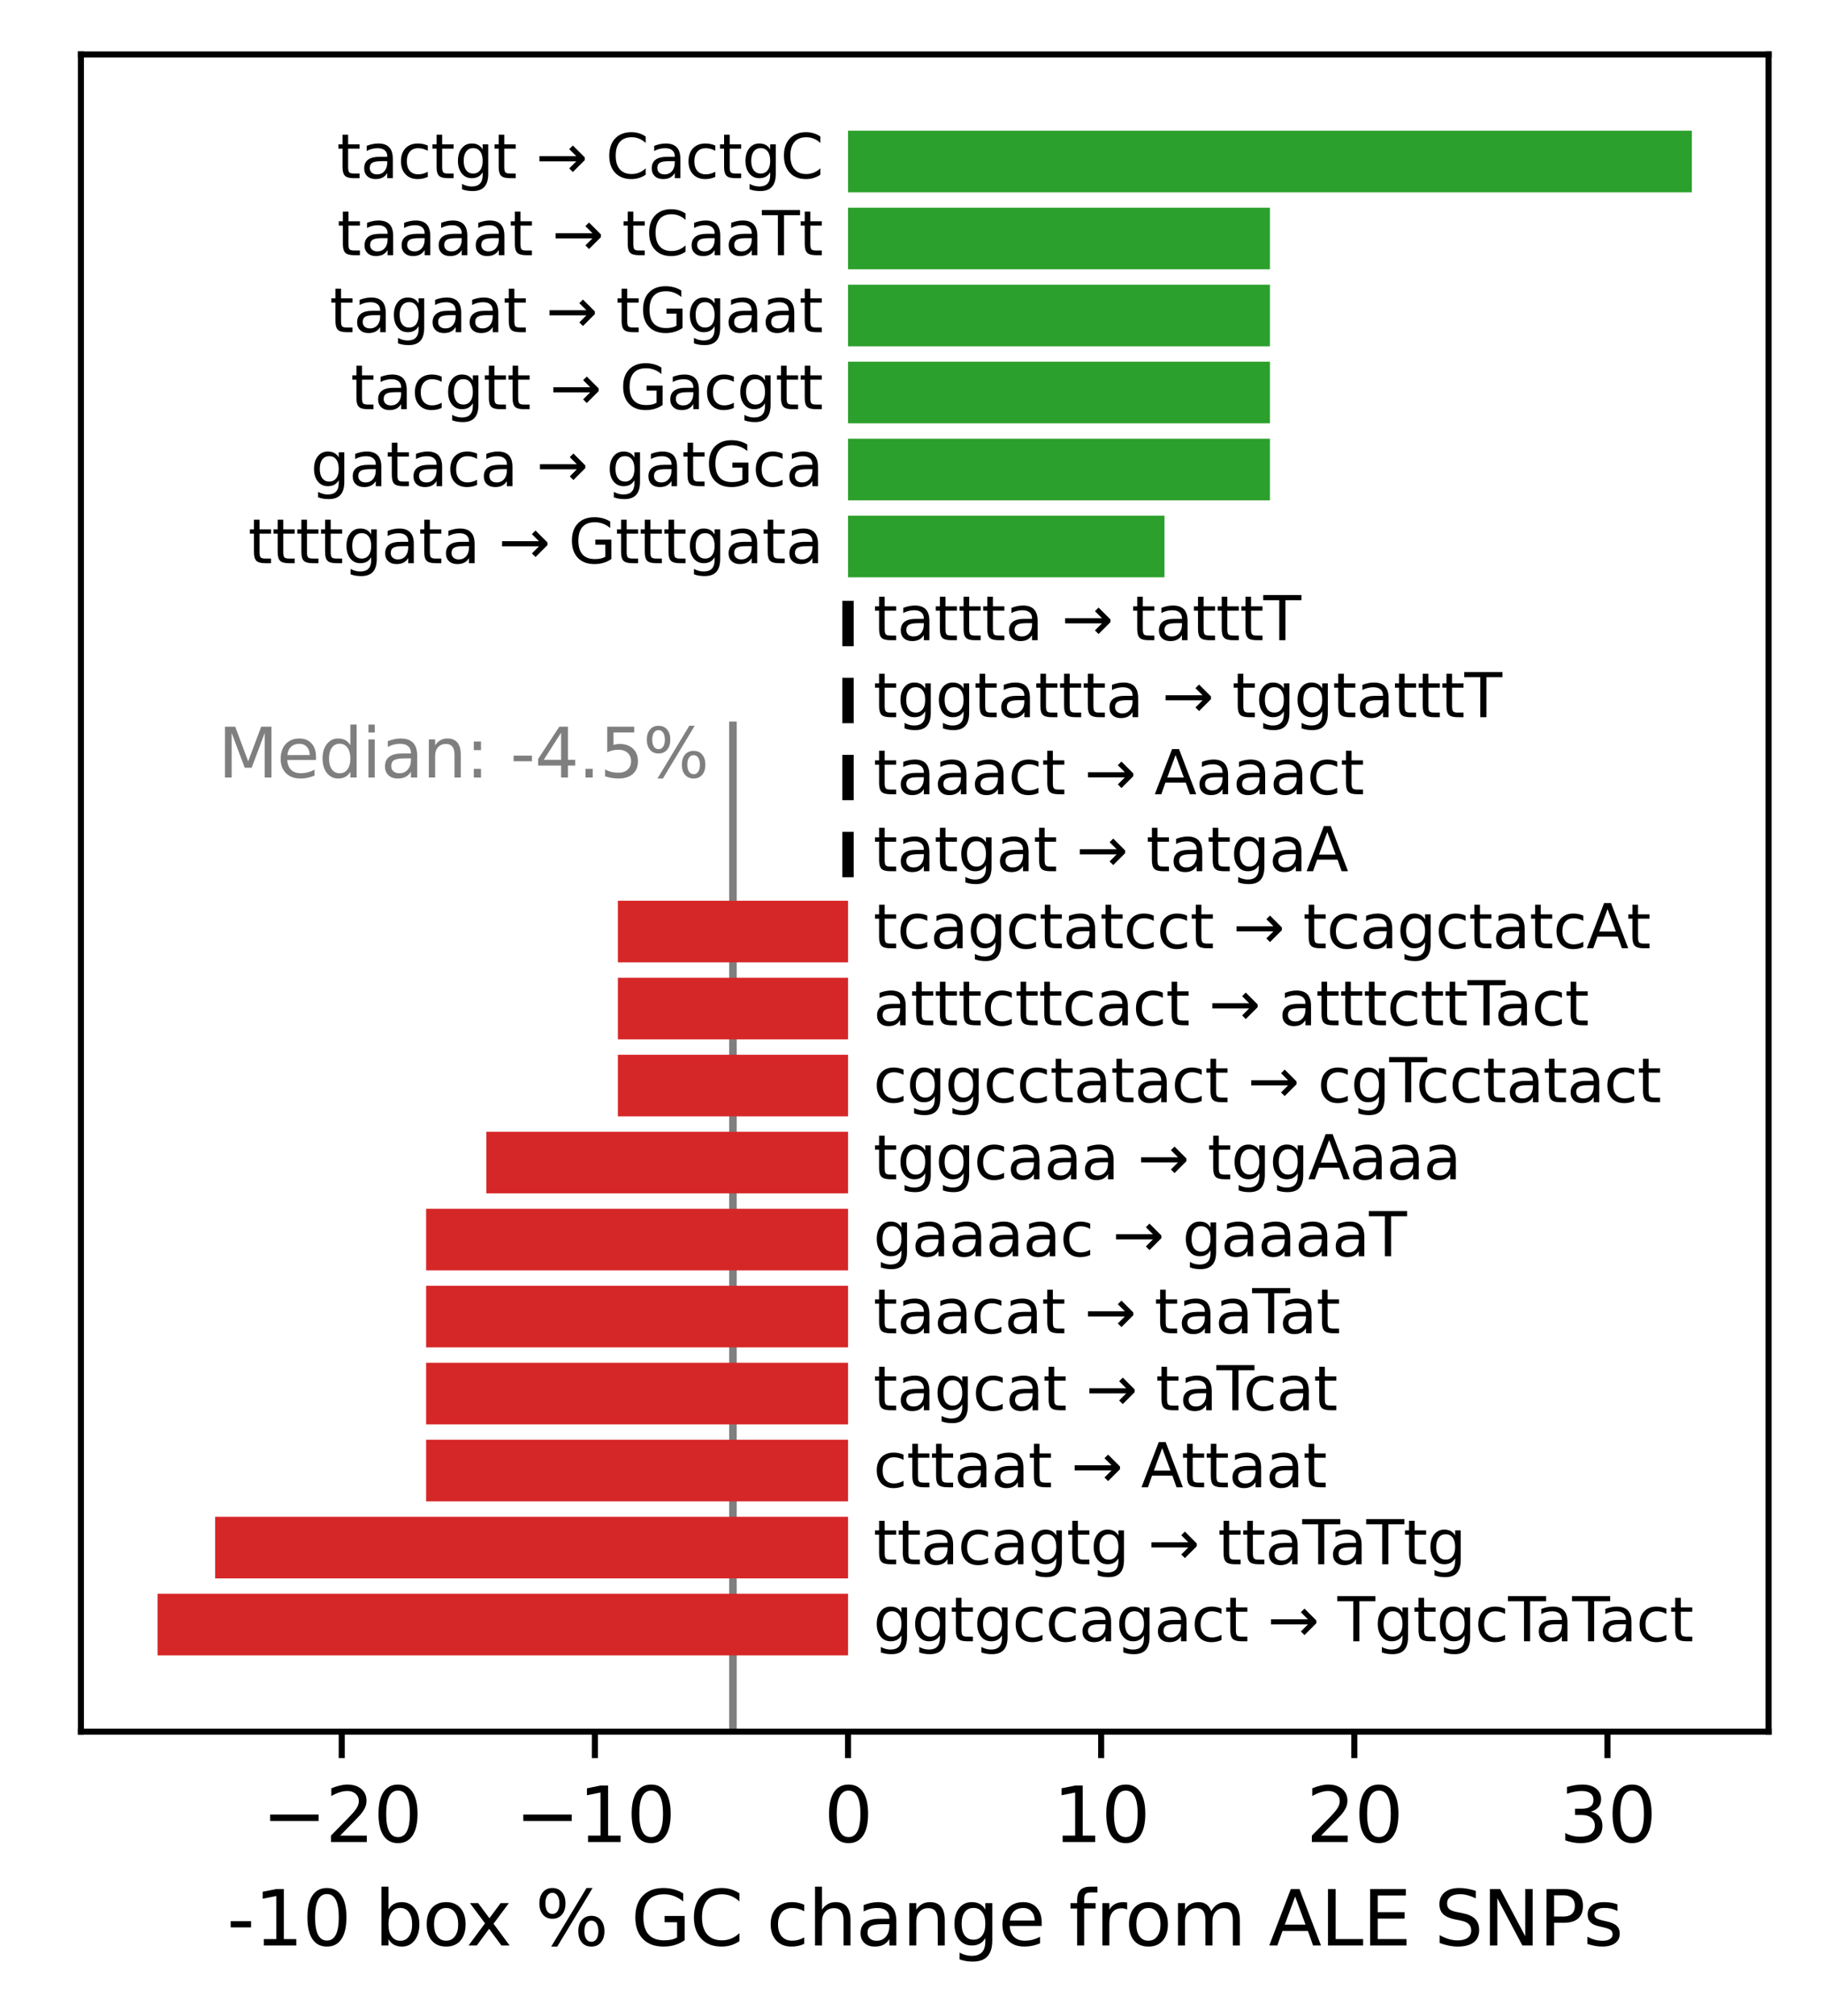 <?xml version="1.0" encoding="utf-8" standalone="no"?>
<!DOCTYPE svg PUBLIC "-//W3C//DTD SVG 1.1//EN"
  "http://www.w3.org/Graphics/SVG/1.1/DTD/svg11.dtd">
<svg xmlns:xlink="http://www.w3.org/1999/xlink" width="241.1pt" height="266.516pt" viewBox="0 0 241.1 266.516" xmlns="http://www.w3.org/2000/svg" version="1.1">
 <defs>
  <style type="text/css">*{stroke-linejoin: round; stroke-linecap: butt}</style>
 </defs>
 <g id="figure_1">
  <g id="patch_1">
   <path d="M 0 266.516 
L 241.1 266.516 
L 241.1 0 
L 0 0 
z
" style="fill: #ffffff"/>
  </g>
  <g id="axes_1">
   <g id="patch_2">
    <path d="M 10.7 228.96 
L 233.9 228.96 
L 233.9 7.2 
L 10.7 7.2 
z
" style="fill: #ffffff"/>
   </g>
   <g id="line2d_1">
    <path d="M 96.936 228.96 
L 96.936 95.904 
" clip-path="url(#p93d288f66e)" style="fill: none; stroke: #7f7f7f; stroke-linecap: square"/>
   </g>
   <g id="patch_3">
    <path d="M 112.155 218.88 
L 20.845 218.88 
L 20.845 210.735 
L 112.155 210.735 
z
" clip-path="url(#p93d288f66e)" style="fill: #d62728"/>
   </g>
   <g id="patch_4">
    <path d="M 112.155 208.698 
L 28.455 208.698 
L 28.455 200.553 
L 112.155 200.553 
z
" clip-path="url(#p93d288f66e)" style="fill: #d62728"/>
   </g>
   <g id="patch_5">
    <path d="M 112.155 198.516 
L 56.355 198.516 
L 56.355 190.371 
L 112.155 190.371 
z
" clip-path="url(#p93d288f66e)" style="fill: #d62728"/>
   </g>
   <g id="patch_6">
    <path d="M 112.155 188.335 
L 56.355 188.335 
L 56.355 180.189 
L 112.155 180.189 
z
" clip-path="url(#p93d288f66e)" style="fill: #d62728"/>
   </g>
   <g id="patch_7">
    <path d="M 112.155 178.153 
L 56.355 178.153 
L 56.355 170.007 
L 112.155 170.007 
z
" clip-path="url(#p93d288f66e)" style="fill: #d62728"/>
   </g>
   <g id="patch_8">
    <path d="M 112.155 167.971 
L 56.355 167.971 
L 56.355 159.825 
L 112.155 159.825 
z
" clip-path="url(#p93d288f66e)" style="fill: #d62728"/>
   </g>
   <g id="patch_9">
    <path d="M 112.155 157.789 
L 64.326 157.789 
L 64.326 149.644 
L 112.155 149.644 
z
" clip-path="url(#p93d288f66e)" style="fill: #d62728"/>
   </g>
   <g id="patch_10">
    <path d="M 112.155 147.607 
L 81.718 147.607 
L 81.718 139.462 
L 112.155 139.462 
z
" clip-path="url(#p93d288f66e)" style="fill: #d62728"/>
   </g>
   <g id="patch_11">
    <path d="M 112.155 137.425 
L 81.718 137.425 
L 81.718 129.28 
L 112.155 129.28 
z
" clip-path="url(#p93d288f66e)" style="fill: #d62728"/>
   </g>
   <g id="patch_12">
    <path d="M 112.155 127.244 
L 81.718 127.244 
L 81.718 119.098 
L 112.155 119.098 
z
" clip-path="url(#p93d288f66e)" style="fill: #d62728"/>
   </g>
   <g id="patch_13">
    <path d="M 112.155 117.062 
L 112.155 117.062 
L 112.155 108.916 
L 112.155 108.916 
z
" clip-path="url(#p93d288f66e)" style="fill: #d62728"/>
   </g>
   <g id="PathCollection_1">
    <defs>
     <path id="mf3bff314b3" d="M 0 3 
L 0 -3 
" style="stroke: #000000; stroke-width: 1.5"/>
    </defs>
    <g clip-path="url(#p93d288f66e)">
     <use xlink:href="#mf3bff314b3" x="112.155" y="112.989" style="stroke: #000000; stroke-width: 1.5"/>
    </g>
   </g>
   <g id="patch_14">
    <path d="M 112.155 106.88 
L 112.155 106.88 
L 112.155 98.735 
L 112.155 98.735 
z
" clip-path="url(#p93d288f66e)" style="fill: #d62728"/>
   </g>
   <g id="PathCollection_2">
    <g clip-path="url(#p93d288f66e)">
     <use xlink:href="#mf3bff314b3" x="112.155" y="102.807" style="stroke: #000000; stroke-width: 1.5"/>
    </g>
   </g>
   <g id="patch_15">
    <path d="M 112.155 96.698 
L 112.155 96.698 
L 112.155 88.553 
L 112.155 88.553 
z
" clip-path="url(#p93d288f66e)" style="fill: #d62728"/>
   </g>
   <g id="PathCollection_3">
    <g clip-path="url(#p93d288f66e)">
     <use xlink:href="#mf3bff314b3" x="112.155" y="92.625" style="stroke: #000000; stroke-width: 1.5"/>
    </g>
   </g>
   <g id="patch_16">
    <path d="M 112.155 86.516 
L 112.155 86.516 
L 112.155 78.371 
L 112.155 78.371 
z
" clip-path="url(#p93d288f66e)" style="fill: #d62728"/>
   </g>
   <g id="PathCollection_4">
    <g clip-path="url(#p93d288f66e)">
     <use xlink:href="#mf3bff314b3" x="112.155" y="82.444" style="stroke: #000000; stroke-width: 1.5"/>
    </g>
   </g>
   <g id="patch_17">
    <path d="M 112.155 76.335 
L 154.005 76.335 
L 154.005 68.189 
L 112.155 68.189 
z
" clip-path="url(#p93d288f66e)" style="fill: #2ca02c"/>
   </g>
   <g id="patch_18">
    <path d="M 112.155 66.153 
L 167.955 66.153 
L 167.955 58.007 
L 112.155 58.007 
z
" clip-path="url(#p93d288f66e)" style="fill: #2ca02c"/>
   </g>
   <g id="patch_19">
    <path d="M 112.155 55.971 
L 167.955 55.971 
L 167.955 47.825 
L 112.155 47.825 
z
" clip-path="url(#p93d288f66e)" style="fill: #2ca02c"/>
   </g>
   <g id="patch_20">
    <path d="M 112.155 45.789 
L 167.955 45.789 
L 167.955 37.644 
L 112.155 37.644 
z
" clip-path="url(#p93d288f66e)" style="fill: #2ca02c"/>
   </g>
   <g id="patch_21">
    <path d="M 112.155 35.607 
L 167.955 35.607 
L 167.955 27.462 
L 112.155 27.462 
z
" clip-path="url(#p93d288f66e)" style="fill: #2ca02c"/>
   </g>
   <g id="patch_22">
    <path d="M 112.155 25.425 
L 223.755 25.425 
L 223.755 17.28 
L 112.155 17.28 
z
" clip-path="url(#p93d288f66e)" style="fill: #2ca02c"/>
   </g>
   <g id="matplotlib.axis_1">
    <g id="xtick_1">
     <g id="line2d_2">
      <defs>
       <path id="m436821ff99" d="M 0 0 
L 0 3.5 
" style="stroke: #000000; stroke-width: 0.8"/>
      </defs>
      <g>
       <use xlink:href="#m436821ff99" x="45.195" y="228.96" style="stroke: #000000; stroke-width: 0.8"/>
      </g>
     </g>
     <g id="text_1">
      <!-- −20 -->
      <g transform="translate(34.642 243.558) scale(0.1 -0.1)">
       <defs>
        <path id="DejaVuSans-2212" d="M 678 2272 
L 4684 2272 
L 4684 1741 
L 678 1741 
L 678 2272 
z
" transform="scale(0.016)"/>
        <path id="DejaVuSans-32" d="M 1228 531 
L 3431 531 
L 3431 0 
L 469 0 
L 469 531 
Q 828 903 1448 1529 
Q 2069 2156 2228 2338 
Q 2531 2678 2651 2914 
Q 2772 3150 2772 3378 
Q 2772 3750 2511 3984 
Q 2250 4219 1831 4219 
Q 1534 4219 1204 4116 
Q 875 4013 500 3803 
L 500 4441 
Q 881 4594 1212 4672 
Q 1544 4750 1819 4750 
Q 2544 4750 2975 4387 
Q 3406 4025 3406 3419 
Q 3406 3131 3298 2873 
Q 3191 2616 2906 2266 
Q 2828 2175 2409 1742 
Q 1991 1309 1228 531 
z
" transform="scale(0.016)"/>
        <path id="DejaVuSans-30" d="M 2034 4250 
Q 1547 4250 1301 3770 
Q 1056 3291 1056 2328 
Q 1056 1369 1301 889 
Q 1547 409 2034 409 
Q 2525 409 2770 889 
Q 3016 1369 3016 2328 
Q 3016 3291 2770 3770 
Q 2525 4250 2034 4250 
z
M 2034 4750 
Q 2819 4750 3233 4129 
Q 3647 3509 3647 2328 
Q 3647 1150 3233 529 
Q 2819 -91 2034 -91 
Q 1250 -91 836 529 
Q 422 1150 422 2328 
Q 422 3509 836 4129 
Q 1250 4750 2034 4750 
z
" transform="scale(0.016)"/>
       </defs>
       <use xlink:href="#DejaVuSans-2212"/>
       <use xlink:href="#DejaVuSans-32" x="83.789"/>
       <use xlink:href="#DejaVuSans-30" x="147.412"/>
      </g>
     </g>
    </g>
    <g id="xtick_2">
     <g id="line2d_3">
      <g>
       <use xlink:href="#m436821ff99" x="78.675" y="228.96" style="stroke: #000000; stroke-width: 0.8"/>
      </g>
     </g>
     <g id="text_2">
      <!-- −10 -->
      <g transform="translate(68.122 243.558) scale(0.1 -0.1)">
       <defs>
        <path id="DejaVuSans-31" d="M 794 531 
L 1825 531 
L 1825 4091 
L 703 3866 
L 703 4441 
L 1819 4666 
L 2450 4666 
L 2450 531 
L 3481 531 
L 3481 0 
L 794 0 
L 794 531 
z
" transform="scale(0.016)"/>
       </defs>
       <use xlink:href="#DejaVuSans-2212"/>
       <use xlink:href="#DejaVuSans-31" x="83.789"/>
       <use xlink:href="#DejaVuSans-30" x="147.412"/>
      </g>
     </g>
    </g>
    <g id="xtick_3">
     <g id="line2d_4">
      <g>
       <use xlink:href="#m436821ff99" x="112.155" y="228.96" style="stroke: #000000; stroke-width: 0.8"/>
      </g>
     </g>
     <g id="text_3">
      <!-- 0 -->
      <g transform="translate(108.973 243.558) scale(0.1 -0.1)">
       <use xlink:href="#DejaVuSans-30"/>
      </g>
     </g>
    </g>
    <g id="xtick_4">
     <g id="line2d_5">
      <g>
       <use xlink:href="#m436821ff99" x="145.635" y="228.96" style="stroke: #000000; stroke-width: 0.8"/>
      </g>
     </g>
     <g id="text_4">
      <!-- 10 -->
      <g transform="translate(139.272 243.558) scale(0.1 -0.1)">
       <use xlink:href="#DejaVuSans-31"/>
       <use xlink:href="#DejaVuSans-30" x="63.623"/>
      </g>
     </g>
    </g>
    <g id="xtick_5">
     <g id="line2d_6">
      <g>
       <use xlink:href="#m436821ff99" x="179.115" y="228.96" style="stroke: #000000; stroke-width: 0.8"/>
      </g>
     </g>
     <g id="text_5">
      <!-- 20 -->
      <g transform="translate(172.752 243.558) scale(0.1 -0.1)">
       <use xlink:href="#DejaVuSans-32"/>
       <use xlink:href="#DejaVuSans-30" x="63.623"/>
      </g>
     </g>
    </g>
    <g id="xtick_6">
     <g id="line2d_7">
      <g>
       <use xlink:href="#m436821ff99" x="212.595" y="228.96" style="stroke: #000000; stroke-width: 0.8"/>
      </g>
     </g>
     <g id="text_6">
      <!-- 30 -->
      <g transform="translate(206.232 243.558) scale(0.1 -0.1)">
       <defs>
        <path id="DejaVuSans-33" d="M 2597 2516 
Q 3050 2419 3304 2112 
Q 3559 1806 3559 1356 
Q 3559 666 3084 287 
Q 2609 -91 1734 -91 
Q 1441 -91 1130 -33 
Q 819 25 488 141 
L 488 750 
Q 750 597 1062 519 
Q 1375 441 1716 441 
Q 2309 441 2620 675 
Q 2931 909 2931 1356 
Q 2931 1769 2642 2001 
Q 2353 2234 1838 2234 
L 1294 2234 
L 1294 2753 
L 1863 2753 
Q 2328 2753 2575 2939 
Q 2822 3125 2822 3475 
Q 2822 3834 2567 4026 
Q 2313 4219 1838 4219 
Q 1578 4219 1281 4162 
Q 984 4106 628 3988 
L 628 4550 
Q 988 4650 1302 4700 
Q 1616 4750 1894 4750 
Q 2613 4750 3031 4423 
Q 3450 4097 3450 3541 
Q 3450 3153 3228 2886 
Q 3006 2619 2597 2516 
z
" transform="scale(0.016)"/>
       </defs>
       <use xlink:href="#DejaVuSans-33"/>
       <use xlink:href="#DejaVuSans-30" x="63.623"/>
      </g>
     </g>
    </g>
    <g id="text_7">
     <!-- -10 box % GC change from ALE SNPs -->
     <g transform="translate(30.01 257.237) scale(0.1 -0.1)">
      <defs>
       <path id="DejaVuSans-2d" d="M 313 2009 
L 1997 2009 
L 1997 1497 
L 313 1497 
L 313 2009 
z
" transform="scale(0.016)"/>
       <path id="DejaVuSans-20" transform="scale(0.016)"/>
       <path id="DejaVuSans-62" d="M 3116 1747 
Q 3116 2381 2855 2742 
Q 2594 3103 2138 3103 
Q 1681 3103 1420 2742 
Q 1159 2381 1159 1747 
Q 1159 1113 1420 752 
Q 1681 391 2138 391 
Q 2594 391 2855 752 
Q 3116 1113 3116 1747 
z
M 1159 2969 
Q 1341 3281 1617 3432 
Q 1894 3584 2278 3584 
Q 2916 3584 3314 3078 
Q 3713 2572 3713 1747 
Q 3713 922 3314 415 
Q 2916 -91 2278 -91 
Q 1894 -91 1617 61 
Q 1341 213 1159 525 
L 1159 0 
L 581 0 
L 581 4863 
L 1159 4863 
L 1159 2969 
z
" transform="scale(0.016)"/>
       <path id="DejaVuSans-6f" d="M 1959 3097 
Q 1497 3097 1228 2736 
Q 959 2375 959 1747 
Q 959 1119 1226 758 
Q 1494 397 1959 397 
Q 2419 397 2687 759 
Q 2956 1122 2956 1747 
Q 2956 2369 2687 2733 
Q 2419 3097 1959 3097 
z
M 1959 3584 
Q 2709 3584 3137 3096 
Q 3566 2609 3566 1747 
Q 3566 888 3137 398 
Q 2709 -91 1959 -91 
Q 1206 -91 779 398 
Q 353 888 353 1747 
Q 353 2609 779 3096 
Q 1206 3584 1959 3584 
z
" transform="scale(0.016)"/>
       <path id="DejaVuSans-78" d="M 3513 3500 
L 2247 1797 
L 3578 0 
L 2900 0 
L 1881 1375 
L 863 0 
L 184 0 
L 1544 1831 
L 300 3500 
L 978 3500 
L 1906 2253 
L 2834 3500 
L 3513 3500 
z
" transform="scale(0.016)"/>
       <path id="DejaVuSans-25" d="M 4653 2053 
Q 4381 2053 4226 1822 
Q 4072 1591 4072 1178 
Q 4072 772 4226 539 
Q 4381 306 4653 306 
Q 4919 306 5073 539 
Q 5228 772 5228 1178 
Q 5228 1588 5073 1820 
Q 4919 2053 4653 2053 
z
M 4653 2450 
Q 5147 2450 5437 2106 
Q 5728 1763 5728 1178 
Q 5728 594 5436 251 
Q 5144 -91 4653 -91 
Q 4153 -91 3862 251 
Q 3572 594 3572 1178 
Q 3572 1766 3864 2108 
Q 4156 2450 4653 2450 
z
M 1428 4353 
Q 1159 4353 1004 4120 
Q 850 3888 850 3481 
Q 850 3069 1003 2837 
Q 1156 2606 1428 2606 
Q 1700 2606 1854 2837 
Q 2009 3069 2009 3481 
Q 2009 3884 1853 4118 
Q 1697 4353 1428 4353 
z
M 4250 4750 
L 4750 4750 
L 1831 -91 
L 1331 -91 
L 4250 4750 
z
M 1428 4750 
Q 1922 4750 2215 4408 
Q 2509 4066 2509 3481 
Q 2509 2891 2217 2550 
Q 1925 2209 1428 2209 
Q 931 2209 642 2551 
Q 353 2894 353 3481 
Q 353 4063 643 4406 
Q 934 4750 1428 4750 
z
" transform="scale(0.016)"/>
       <path id="DejaVuSans-47" d="M 3809 666 
L 3809 1919 
L 2778 1919 
L 2778 2438 
L 4434 2438 
L 4434 434 
Q 4069 175 3628 42 
Q 3188 -91 2688 -91 
Q 1594 -91 976 548 
Q 359 1188 359 2328 
Q 359 3472 976 4111 
Q 1594 4750 2688 4750 
Q 3144 4750 3555 4637 
Q 3966 4525 4313 4306 
L 4313 3634 
Q 3963 3931 3569 4081 
Q 3175 4231 2741 4231 
Q 1884 4231 1454 3753 
Q 1025 3275 1025 2328 
Q 1025 1384 1454 906 
Q 1884 428 2741 428 
Q 3075 428 3337 486 
Q 3600 544 3809 666 
z
" transform="scale(0.016)"/>
       <path id="DejaVuSans-43" d="M 4122 4306 
L 4122 3641 
Q 3803 3938 3442 4084 
Q 3081 4231 2675 4231 
Q 1875 4231 1450 3742 
Q 1025 3253 1025 2328 
Q 1025 1406 1450 917 
Q 1875 428 2675 428 
Q 3081 428 3442 575 
Q 3803 722 4122 1019 
L 4122 359 
Q 3791 134 3420 21 
Q 3050 -91 2638 -91 
Q 1578 -91 968 557 
Q 359 1206 359 2328 
Q 359 3453 968 4101 
Q 1578 4750 2638 4750 
Q 3056 4750 3426 4639 
Q 3797 4528 4122 4306 
z
" transform="scale(0.016)"/>
       <path id="DejaVuSans-63" d="M 3122 3366 
L 3122 2828 
Q 2878 2963 2633 3030 
Q 2388 3097 2138 3097 
Q 1578 3097 1268 2742 
Q 959 2388 959 1747 
Q 959 1106 1268 751 
Q 1578 397 2138 397 
Q 2388 397 2633 464 
Q 2878 531 3122 666 
L 3122 134 
Q 2881 22 2623 -34 
Q 2366 -91 2075 -91 
Q 1284 -91 818 406 
Q 353 903 353 1747 
Q 353 2603 823 3093 
Q 1294 3584 2113 3584 
Q 2378 3584 2631 3529 
Q 2884 3475 3122 3366 
z
" transform="scale(0.016)"/>
       <path id="DejaVuSans-68" d="M 3513 2113 
L 3513 0 
L 2938 0 
L 2938 2094 
Q 2938 2591 2744 2837 
Q 2550 3084 2163 3084 
Q 1697 3084 1428 2787 
Q 1159 2491 1159 1978 
L 1159 0 
L 581 0 
L 581 4863 
L 1159 4863 
L 1159 2956 
Q 1366 3272 1645 3428 
Q 1925 3584 2291 3584 
Q 2894 3584 3203 3211 
Q 3513 2838 3513 2113 
z
" transform="scale(0.016)"/>
       <path id="DejaVuSans-61" d="M 2194 1759 
Q 1497 1759 1228 1600 
Q 959 1441 959 1056 
Q 959 750 1161 570 
Q 1363 391 1709 391 
Q 2188 391 2477 730 
Q 2766 1069 2766 1631 
L 2766 1759 
L 2194 1759 
z
M 3341 1997 
L 3341 0 
L 2766 0 
L 2766 531 
Q 2569 213 2275 61 
Q 1981 -91 1556 -91 
Q 1019 -91 701 211 
Q 384 513 384 1019 
Q 384 1609 779 1909 
Q 1175 2209 1959 2209 
L 2766 2209 
L 2766 2266 
Q 2766 2663 2505 2880 
Q 2244 3097 1772 3097 
Q 1472 3097 1187 3025 
Q 903 2953 641 2809 
L 641 3341 
Q 956 3463 1253 3523 
Q 1550 3584 1831 3584 
Q 2591 3584 2966 3190 
Q 3341 2797 3341 1997 
z
" transform="scale(0.016)"/>
       <path id="DejaVuSans-6e" d="M 3513 2113 
L 3513 0 
L 2938 0 
L 2938 2094 
Q 2938 2591 2744 2837 
Q 2550 3084 2163 3084 
Q 1697 3084 1428 2787 
Q 1159 2491 1159 1978 
L 1159 0 
L 581 0 
L 581 3500 
L 1159 3500 
L 1159 2956 
Q 1366 3272 1645 3428 
Q 1925 3584 2291 3584 
Q 2894 3584 3203 3211 
Q 3513 2838 3513 2113 
z
" transform="scale(0.016)"/>
       <path id="DejaVuSans-67" d="M 2906 1791 
Q 2906 2416 2648 2759 
Q 2391 3103 1925 3103 
Q 1463 3103 1205 2759 
Q 947 2416 947 1791 
Q 947 1169 1205 825 
Q 1463 481 1925 481 
Q 2391 481 2648 825 
Q 2906 1169 2906 1791 
z
M 3481 434 
Q 3481 -459 3084 -895 
Q 2688 -1331 1869 -1331 
Q 1566 -1331 1297 -1286 
Q 1028 -1241 775 -1147 
L 775 -588 
Q 1028 -725 1275 -790 
Q 1522 -856 1778 -856 
Q 2344 -856 2625 -561 
Q 2906 -266 2906 331 
L 2906 616 
Q 2728 306 2450 153 
Q 2172 0 1784 0 
Q 1141 0 747 490 
Q 353 981 353 1791 
Q 353 2603 747 3093 
Q 1141 3584 1784 3584 
Q 2172 3584 2450 3431 
Q 2728 3278 2906 2969 
L 2906 3500 
L 3481 3500 
L 3481 434 
z
" transform="scale(0.016)"/>
       <path id="DejaVuSans-65" d="M 3597 1894 
L 3597 1613 
L 953 1613 
Q 991 1019 1311 708 
Q 1631 397 2203 397 
Q 2534 397 2845 478 
Q 3156 559 3463 722 
L 3463 178 
Q 3153 47 2828 -22 
Q 2503 -91 2169 -91 
Q 1331 -91 842 396 
Q 353 884 353 1716 
Q 353 2575 817 3079 
Q 1281 3584 2069 3584 
Q 2775 3584 3186 3129 
Q 3597 2675 3597 1894 
z
M 3022 2063 
Q 3016 2534 2758 2815 
Q 2500 3097 2075 3097 
Q 1594 3097 1305 2825 
Q 1016 2553 972 2059 
L 3022 2063 
z
" transform="scale(0.016)"/>
       <path id="DejaVuSans-66" d="M 2375 4863 
L 2375 4384 
L 1825 4384 
Q 1516 4384 1395 4259 
Q 1275 4134 1275 3809 
L 1275 3500 
L 2222 3500 
L 2222 3053 
L 1275 3053 
L 1275 0 
L 697 0 
L 697 3053 
L 147 3053 
L 147 3500 
L 697 3500 
L 697 3744 
Q 697 4328 969 4595 
Q 1241 4863 1831 4863 
L 2375 4863 
z
" transform="scale(0.016)"/>
       <path id="DejaVuSans-72" d="M 2631 2963 
Q 2534 3019 2420 3045 
Q 2306 3072 2169 3072 
Q 1681 3072 1420 2755 
Q 1159 2438 1159 1844 
L 1159 0 
L 581 0 
L 581 3500 
L 1159 3500 
L 1159 2956 
Q 1341 3275 1631 3429 
Q 1922 3584 2338 3584 
Q 2397 3584 2469 3576 
Q 2541 3569 2628 3553 
L 2631 2963 
z
" transform="scale(0.016)"/>
       <path id="DejaVuSans-6d" d="M 3328 2828 
Q 3544 3216 3844 3400 
Q 4144 3584 4550 3584 
Q 5097 3584 5394 3201 
Q 5691 2819 5691 2113 
L 5691 0 
L 5113 0 
L 5113 2094 
Q 5113 2597 4934 2840 
Q 4756 3084 4391 3084 
Q 3944 3084 3684 2787 
Q 3425 2491 3425 1978 
L 3425 0 
L 2847 0 
L 2847 2094 
Q 2847 2600 2669 2842 
Q 2491 3084 2119 3084 
Q 1678 3084 1418 2786 
Q 1159 2488 1159 1978 
L 1159 0 
L 581 0 
L 581 3500 
L 1159 3500 
L 1159 2956 
Q 1356 3278 1631 3431 
Q 1906 3584 2284 3584 
Q 2666 3584 2933 3390 
Q 3200 3197 3328 2828 
z
" transform="scale(0.016)"/>
       <path id="DejaVuSans-41" d="M 2188 4044 
L 1331 1722 
L 3047 1722 
L 2188 4044 
z
M 1831 4666 
L 2547 4666 
L 4325 0 
L 3669 0 
L 3244 1197 
L 1141 1197 
L 716 0 
L 50 0 
L 1831 4666 
z
" transform="scale(0.016)"/>
       <path id="DejaVuSans-4c" d="M 628 4666 
L 1259 4666 
L 1259 531 
L 3531 531 
L 3531 0 
L 628 0 
L 628 4666 
z
" transform="scale(0.016)"/>
       <path id="DejaVuSans-45" d="M 628 4666 
L 3578 4666 
L 3578 4134 
L 1259 4134 
L 1259 2753 
L 3481 2753 
L 3481 2222 
L 1259 2222 
L 1259 531 
L 3634 531 
L 3634 0 
L 628 0 
L 628 4666 
z
" transform="scale(0.016)"/>
       <path id="DejaVuSans-53" d="M 3425 4513 
L 3425 3897 
Q 3066 4069 2747 4153 
Q 2428 4238 2131 4238 
Q 1616 4238 1336 4038 
Q 1056 3838 1056 3469 
Q 1056 3159 1242 3001 
Q 1428 2844 1947 2747 
L 2328 2669 
Q 3034 2534 3370 2195 
Q 3706 1856 3706 1288 
Q 3706 609 3251 259 
Q 2797 -91 1919 -91 
Q 1588 -91 1214 -16 
Q 841 59 441 206 
L 441 856 
Q 825 641 1194 531 
Q 1563 422 1919 422 
Q 2459 422 2753 634 
Q 3047 847 3047 1241 
Q 3047 1584 2836 1778 
Q 2625 1972 2144 2069 
L 1759 2144 
Q 1053 2284 737 2584 
Q 422 2884 422 3419 
Q 422 4038 858 4394 
Q 1294 4750 2059 4750 
Q 2388 4750 2728 4690 
Q 3069 4631 3425 4513 
z
" transform="scale(0.016)"/>
       <path id="DejaVuSans-4e" d="M 628 4666 
L 1478 4666 
L 3547 763 
L 3547 4666 
L 4159 4666 
L 4159 0 
L 3309 0 
L 1241 3903 
L 1241 0 
L 628 0 
L 628 4666 
z
" transform="scale(0.016)"/>
       <path id="DejaVuSans-50" d="M 1259 4147 
L 1259 2394 
L 2053 2394 
Q 2494 2394 2734 2622 
Q 2975 2850 2975 3272 
Q 2975 3691 2734 3919 
Q 2494 4147 2053 4147 
L 1259 4147 
z
M 628 4666 
L 2053 4666 
Q 2838 4666 3239 4311 
Q 3641 3956 3641 3272 
Q 3641 2581 3239 2228 
Q 2838 1875 2053 1875 
L 1259 1875 
L 1259 0 
L 628 0 
L 628 4666 
z
" transform="scale(0.016)"/>
       <path id="DejaVuSans-73" d="M 2834 3397 
L 2834 2853 
Q 2591 2978 2328 3040 
Q 2066 3103 1784 3103 
Q 1356 3103 1142 2972 
Q 928 2841 928 2578 
Q 928 2378 1081 2264 
Q 1234 2150 1697 2047 
L 1894 2003 
Q 2506 1872 2764 1633 
Q 3022 1394 3022 966 
Q 3022 478 2636 193 
Q 2250 -91 1575 -91 
Q 1294 -91 989 -36 
Q 684 19 347 128 
L 347 722 
Q 666 556 975 473 
Q 1284 391 1588 391 
Q 1994 391 2212 530 
Q 2431 669 2431 922 
Q 2431 1156 2273 1281 
Q 2116 1406 1581 1522 
L 1381 1569 
Q 847 1681 609 1914 
Q 372 2147 372 2553 
Q 372 3047 722 3315 
Q 1072 3584 1716 3584 
Q 2034 3584 2315 3537 
Q 2597 3491 2834 3397 
z
" transform="scale(0.016)"/>
      </defs>
      <use xlink:href="#DejaVuSans-2d"/>
      <use xlink:href="#DejaVuSans-31" x="36.084"/>
      <use xlink:href="#DejaVuSans-30" x="99.707"/>
      <use xlink:href="#DejaVuSans-20" x="163.33"/>
      <use xlink:href="#DejaVuSans-62" x="195.117"/>
      <use xlink:href="#DejaVuSans-6f" x="258.594"/>
      <use xlink:href="#DejaVuSans-78" x="316.65"/>
      <use xlink:href="#DejaVuSans-20" x="375.83"/>
      <use xlink:href="#DejaVuSans-25" x="407.617"/>
      <use xlink:href="#DejaVuSans-20" x="502.637"/>
      <use xlink:href="#DejaVuSans-47" x="534.424"/>
      <use xlink:href="#DejaVuSans-43" x="611.914"/>
      <use xlink:href="#DejaVuSans-20" x="681.738"/>
      <use xlink:href="#DejaVuSans-63" x="713.525"/>
      <use xlink:href="#DejaVuSans-68" x="768.506"/>
      <use xlink:href="#DejaVuSans-61" x="831.885"/>
      <use xlink:href="#DejaVuSans-6e" x="893.164"/>
      <use xlink:href="#DejaVuSans-67" x="956.543"/>
      <use xlink:href="#DejaVuSans-65" x="1020.02"/>
      <use xlink:href="#DejaVuSans-20" x="1081.543"/>
      <use xlink:href="#DejaVuSans-66" x="1113.33"/>
      <use xlink:href="#DejaVuSans-72" x="1148.535"/>
      <use xlink:href="#DejaVuSans-6f" x="1187.398"/>
      <use xlink:href="#DejaVuSans-6d" x="1248.58"/>
      <use xlink:href="#DejaVuSans-20" x="1345.992"/>
      <use xlink:href="#DejaVuSans-41" x="1377.779"/>
      <use xlink:href="#DejaVuSans-4c" x="1446.188"/>
      <use xlink:href="#DejaVuSans-45" x="1501.9"/>
      <use xlink:href="#DejaVuSans-20" x="1565.084"/>
      <use xlink:href="#DejaVuSans-53" x="1596.871"/>
      <use xlink:href="#DejaVuSans-4e" x="1660.348"/>
      <use xlink:href="#DejaVuSans-50" x="1735.152"/>
      <use xlink:href="#DejaVuSans-73" x="1793.705"/>
     </g>
    </g>
   </g>
   <g id="matplotlib.axis_2"/>
   <g id="patch_23">
    <path d="M 10.7 228.96 
L 10.7 7.2 
" style="fill: none; stroke: #000000; stroke-width: 0.8; stroke-linejoin: miter; stroke-linecap: square"/>
   </g>
   <g id="patch_24">
    <path d="M 233.9 228.96 
L 233.9 7.2 
" style="fill: none; stroke: #000000; stroke-width: 0.8; stroke-linejoin: miter; stroke-linecap: square"/>
   </g>
   <g id="patch_25">
    <path d="M 10.7 228.96 
L 233.9 228.96 
" style="fill: none; stroke: #000000; stroke-width: 0.8; stroke-linejoin: miter; stroke-linecap: square"/>
   </g>
   <g id="patch_26">
    <path d="M 10.7 7.2 
L 233.9 7.2 
" style="fill: none; stroke: #000000; stroke-width: 0.8; stroke-linejoin: miter; stroke-linecap: square"/>
   </g>
   <g id="text_8">
    <!-- ggtgccagact → TgtgcTaTact -->
    <g transform="translate(115.503 217.015) scale(0.08 -0.08)">
     <defs>
      <path id="DejaVuSans-74" d="M 1172 4494 
L 1172 3500 
L 2356 3500 
L 2356 3053 
L 1172 3053 
L 1172 1153 
Q 1172 725 1289 603 
Q 1406 481 1766 481 
L 2356 481 
L 2356 0 
L 1766 0 
Q 1100 0 847 248 
Q 594 497 594 1153 
L 594 3053 
L 172 3053 
L 172 3500 
L 594 3500 
L 594 4494 
L 1172 4494 
z
" transform="scale(0.016)"/>
      <path id="DejaVuSans-2192" d="M 5050 2147 
L 5050 1866 
L 3822 638 
L 3447 1013 
L 4175 1741 
L 366 1741 
L 366 2272 
L 4175 2272 
L 3447 3000 
L 3822 3375 
L 5050 2147 
z
" transform="scale(0.016)"/>
      <path id="DejaVuSans-54" d="M -19 4666 
L 3928 4666 
L 3928 4134 
L 2272 4134 
L 2272 0 
L 1638 0 
L 1638 4134 
L -19 4134 
L -19 4666 
z
" transform="scale(0.016)"/>
     </defs>
     <use xlink:href="#DejaVuSans-67"/>
     <use xlink:href="#DejaVuSans-67" x="63.477"/>
     <use xlink:href="#DejaVuSans-74" x="126.953"/>
     <use xlink:href="#DejaVuSans-67" x="166.162"/>
     <use xlink:href="#DejaVuSans-63" x="229.639"/>
     <use xlink:href="#DejaVuSans-63" x="284.619"/>
     <use xlink:href="#DejaVuSans-61" x="339.6"/>
     <use xlink:href="#DejaVuSans-67" x="400.879"/>
     <use xlink:href="#DejaVuSans-61" x="464.355"/>
     <use xlink:href="#DejaVuSans-63" x="525.635"/>
     <use xlink:href="#DejaVuSans-74" x="580.615"/>
     <use xlink:href="#DejaVuSans-20" x="619.824"/>
     <use xlink:href="#DejaVuSans-2192" x="651.611"/>
     <use xlink:href="#DejaVuSans-20" x="735.4"/>
     <use xlink:href="#DejaVuSans-54" x="767.188"/>
     <use xlink:href="#DejaVuSans-67" x="828.271"/>
     <use xlink:href="#DejaVuSans-74" x="891.748"/>
     <use xlink:href="#DejaVuSans-67" x="930.957"/>
     <use xlink:href="#DejaVuSans-63" x="994.434"/>
     <use xlink:href="#DejaVuSans-54" x="1049.414"/>
     <use xlink:href="#DejaVuSans-61" x="1093.998"/>
     <use xlink:href="#DejaVuSans-54" x="1155.277"/>
     <use xlink:href="#DejaVuSans-61" x="1199.861"/>
     <use xlink:href="#DejaVuSans-63" x="1261.141"/>
     <use xlink:href="#DejaVuSans-74" x="1316.121"/>
    </g>
   </g>
   <g id="text_9">
    <!-- ttacagtg → ttaTaTtg -->
    <g transform="translate(115.503 206.833) scale(0.08 -0.08)">
     <use xlink:href="#DejaVuSans-74"/>
     <use xlink:href="#DejaVuSans-74" x="39.209"/>
     <use xlink:href="#DejaVuSans-61" x="78.418"/>
     <use xlink:href="#DejaVuSans-63" x="139.697"/>
     <use xlink:href="#DejaVuSans-61" x="194.678"/>
     <use xlink:href="#DejaVuSans-67" x="255.957"/>
     <use xlink:href="#DejaVuSans-74" x="319.434"/>
     <use xlink:href="#DejaVuSans-67" x="358.643"/>
     <use xlink:href="#DejaVuSans-20" x="422.119"/>
     <use xlink:href="#DejaVuSans-2192" x="453.906"/>
     <use xlink:href="#DejaVuSans-20" x="537.695"/>
     <use xlink:href="#DejaVuSans-74" x="569.482"/>
     <use xlink:href="#DejaVuSans-74" x="608.691"/>
     <use xlink:href="#DejaVuSans-61" x="647.9"/>
     <use xlink:href="#DejaVuSans-54" x="709.18"/>
     <use xlink:href="#DejaVuSans-61" x="753.764"/>
     <use xlink:href="#DejaVuSans-54" x="815.043"/>
     <use xlink:href="#DejaVuSans-74" x="876.127"/>
     <use xlink:href="#DejaVuSans-67" x="915.336"/>
    </g>
   </g>
   <g id="text_10">
    <!-- cttaat → Attaat -->
    <g transform="translate(115.503 196.651) scale(0.08 -0.08)">
     <use xlink:href="#DejaVuSans-63"/>
     <use xlink:href="#DejaVuSans-74" x="54.98"/>
     <use xlink:href="#DejaVuSans-74" x="94.189"/>
     <use xlink:href="#DejaVuSans-61" x="133.398"/>
     <use xlink:href="#DejaVuSans-61" x="194.678"/>
     <use xlink:href="#DejaVuSans-74" x="255.957"/>
     <use xlink:href="#DejaVuSans-20" x="295.166"/>
     <use xlink:href="#DejaVuSans-2192" x="326.953"/>
     <use xlink:href="#DejaVuSans-20" x="410.742"/>
     <use xlink:href="#DejaVuSans-41" x="442.529"/>
     <use xlink:href="#DejaVuSans-74" x="509.188"/>
     <use xlink:href="#DejaVuSans-74" x="548.396"/>
     <use xlink:href="#DejaVuSans-61" x="587.605"/>
     <use xlink:href="#DejaVuSans-61" x="648.885"/>
     <use xlink:href="#DejaVuSans-74" x="710.164"/>
    </g>
   </g>
   <g id="text_11">
    <!-- tagcat → taTcat -->
    <g transform="translate(115.503 186.469) scale(0.08 -0.08)">
     <use xlink:href="#DejaVuSans-74"/>
     <use xlink:href="#DejaVuSans-61" x="39.209"/>
     <use xlink:href="#DejaVuSans-67" x="100.488"/>
     <use xlink:href="#DejaVuSans-63" x="163.965"/>
     <use xlink:href="#DejaVuSans-61" x="218.945"/>
     <use xlink:href="#DejaVuSans-74" x="280.225"/>
     <use xlink:href="#DejaVuSans-20" x="319.434"/>
     <use xlink:href="#DejaVuSans-2192" x="351.221"/>
     <use xlink:href="#DejaVuSans-20" x="435.01"/>
     <use xlink:href="#DejaVuSans-74" x="466.797"/>
     <use xlink:href="#DejaVuSans-61" x="506.006"/>
     <use xlink:href="#DejaVuSans-54" x="567.285"/>
     <use xlink:href="#DejaVuSans-63" x="611.369"/>
     <use xlink:href="#DejaVuSans-61" x="666.35"/>
     <use xlink:href="#DejaVuSans-74" x="727.629"/>
    </g>
   </g>
   <g id="text_12">
    <!-- taacat → taaTat -->
    <g transform="translate(115.503 176.287) scale(0.08 -0.08)">
     <use xlink:href="#DejaVuSans-74"/>
     <use xlink:href="#DejaVuSans-61" x="39.209"/>
     <use xlink:href="#DejaVuSans-61" x="100.488"/>
     <use xlink:href="#DejaVuSans-63" x="161.768"/>
     <use xlink:href="#DejaVuSans-61" x="216.748"/>
     <use xlink:href="#DejaVuSans-74" x="278.027"/>
     <use xlink:href="#DejaVuSans-20" x="317.236"/>
     <use xlink:href="#DejaVuSans-2192" x="349.023"/>
     <use xlink:href="#DejaVuSans-20" x="432.812"/>
     <use xlink:href="#DejaVuSans-74" x="464.6"/>
     <use xlink:href="#DejaVuSans-61" x="503.809"/>
     <use xlink:href="#DejaVuSans-61" x="565.088"/>
     <use xlink:href="#DejaVuSans-54" x="626.367"/>
     <use xlink:href="#DejaVuSans-61" x="670.951"/>
     <use xlink:href="#DejaVuSans-74" x="732.23"/>
    </g>
   </g>
   <g id="text_13">
    <!-- gaaaac → gaaaaT -->
    <g transform="translate(115.503 166.106) scale(0.08 -0.08)">
     <use xlink:href="#DejaVuSans-67"/>
     <use xlink:href="#DejaVuSans-61" x="63.477"/>
     <use xlink:href="#DejaVuSans-61" x="124.756"/>
     <use xlink:href="#DejaVuSans-61" x="186.035"/>
     <use xlink:href="#DejaVuSans-61" x="247.314"/>
     <use xlink:href="#DejaVuSans-63" x="308.594"/>
     <use xlink:href="#DejaVuSans-20" x="363.574"/>
     <use xlink:href="#DejaVuSans-2192" x="395.361"/>
     <use xlink:href="#DejaVuSans-20" x="479.15"/>
     <use xlink:href="#DejaVuSans-67" x="510.938"/>
     <use xlink:href="#DejaVuSans-61" x="574.414"/>
     <use xlink:href="#DejaVuSans-61" x="635.693"/>
     <use xlink:href="#DejaVuSans-61" x="696.973"/>
     <use xlink:href="#DejaVuSans-61" x="758.252"/>
     <use xlink:href="#DejaVuSans-54" x="819.531"/>
    </g>
   </g>
   <g id="text_14">
    <!-- tggcaaa → tggAaaa -->
    <g transform="translate(115.503 155.924) scale(0.08 -0.08)">
     <use xlink:href="#DejaVuSans-74"/>
     <use xlink:href="#DejaVuSans-67" x="39.209"/>
     <use xlink:href="#DejaVuSans-67" x="102.686"/>
     <use xlink:href="#DejaVuSans-63" x="166.162"/>
     <use xlink:href="#DejaVuSans-61" x="221.143"/>
     <use xlink:href="#DejaVuSans-61" x="282.422"/>
     <use xlink:href="#DejaVuSans-61" x="343.701"/>
     <use xlink:href="#DejaVuSans-20" x="404.98"/>
     <use xlink:href="#DejaVuSans-2192" x="436.768"/>
     <use xlink:href="#DejaVuSans-20" x="520.557"/>
     <use xlink:href="#DejaVuSans-74" x="552.344"/>
     <use xlink:href="#DejaVuSans-67" x="591.553"/>
     <use xlink:href="#DejaVuSans-67" x="655.029"/>
     <use xlink:href="#DejaVuSans-41" x="718.506"/>
     <use xlink:href="#DejaVuSans-61" x="786.914"/>
     <use xlink:href="#DejaVuSans-61" x="848.193"/>
     <use xlink:href="#DejaVuSans-61" x="909.473"/>
    </g>
   </g>
   <g id="text_15">
    <!-- cggcctatact → cgTcctatact -->
    <g transform="translate(115.503 145.742) scale(0.08 -0.08)">
     <use xlink:href="#DejaVuSans-63"/>
     <use xlink:href="#DejaVuSans-67" x="54.98"/>
     <use xlink:href="#DejaVuSans-67" x="118.457"/>
     <use xlink:href="#DejaVuSans-63" x="181.934"/>
     <use xlink:href="#DejaVuSans-63" x="236.914"/>
     <use xlink:href="#DejaVuSans-74" x="291.895"/>
     <use xlink:href="#DejaVuSans-61" x="331.104"/>
     <use xlink:href="#DejaVuSans-74" x="392.383"/>
     <use xlink:href="#DejaVuSans-61" x="431.592"/>
     <use xlink:href="#DejaVuSans-63" x="492.871"/>
     <use xlink:href="#DejaVuSans-74" x="547.852"/>
     <use xlink:href="#DejaVuSans-20" x="587.061"/>
     <use xlink:href="#DejaVuSans-2192" x="618.848"/>
     <use xlink:href="#DejaVuSans-20" x="702.637"/>
     <use xlink:href="#DejaVuSans-63" x="734.424"/>
     <use xlink:href="#DejaVuSans-67" x="789.404"/>
     <use xlink:href="#DejaVuSans-54" x="852.881"/>
     <use xlink:href="#DejaVuSans-63" x="896.965"/>
     <use xlink:href="#DejaVuSans-63" x="951.945"/>
     <use xlink:href="#DejaVuSans-74" x="1006.926"/>
     <use xlink:href="#DejaVuSans-61" x="1046.135"/>
     <use xlink:href="#DejaVuSans-74" x="1107.414"/>
     <use xlink:href="#DejaVuSans-61" x="1146.623"/>
     <use xlink:href="#DejaVuSans-63" x="1207.902"/>
     <use xlink:href="#DejaVuSans-74" x="1262.883"/>
    </g>
   </g>
   <g id="text_16">
    <!-- atttcttcact → atttcttTact -->
    <g transform="translate(115.503 135.56) scale(0.08 -0.08)">
     <use xlink:href="#DejaVuSans-61"/>
     <use xlink:href="#DejaVuSans-74" x="61.279"/>
     <use xlink:href="#DejaVuSans-74" x="100.488"/>
     <use xlink:href="#DejaVuSans-74" x="139.697"/>
     <use xlink:href="#DejaVuSans-63" x="178.906"/>
     <use xlink:href="#DejaVuSans-74" x="233.887"/>
     <use xlink:href="#DejaVuSans-74" x="273.096"/>
     <use xlink:href="#DejaVuSans-63" x="312.305"/>
     <use xlink:href="#DejaVuSans-61" x="367.285"/>
     <use xlink:href="#DejaVuSans-63" x="428.564"/>
     <use xlink:href="#DejaVuSans-74" x="483.545"/>
     <use xlink:href="#DejaVuSans-20" x="522.754"/>
     <use xlink:href="#DejaVuSans-2192" x="554.541"/>
     <use xlink:href="#DejaVuSans-20" x="638.33"/>
     <use xlink:href="#DejaVuSans-61" x="670.117"/>
     <use xlink:href="#DejaVuSans-74" x="731.396"/>
     <use xlink:href="#DejaVuSans-74" x="770.605"/>
     <use xlink:href="#DejaVuSans-74" x="809.814"/>
     <use xlink:href="#DejaVuSans-63" x="849.023"/>
     <use xlink:href="#DejaVuSans-74" x="904.004"/>
     <use xlink:href="#DejaVuSans-74" x="943.213"/>
     <use xlink:href="#DejaVuSans-54" x="982.422"/>
     <use xlink:href="#DejaVuSans-61" x="1027.006"/>
     <use xlink:href="#DejaVuSans-63" x="1088.285"/>
     <use xlink:href="#DejaVuSans-74" x="1143.266"/>
    </g>
   </g>
   <g id="text_17">
    <!-- tcagctatcct → tcagctatcAt -->
    <g transform="translate(115.503 125.378) scale(0.08 -0.08)">
     <use xlink:href="#DejaVuSans-74"/>
     <use xlink:href="#DejaVuSans-63" x="39.209"/>
     <use xlink:href="#DejaVuSans-61" x="94.189"/>
     <use xlink:href="#DejaVuSans-67" x="155.469"/>
     <use xlink:href="#DejaVuSans-63" x="218.945"/>
     <use xlink:href="#DejaVuSans-74" x="273.926"/>
     <use xlink:href="#DejaVuSans-61" x="313.135"/>
     <use xlink:href="#DejaVuSans-74" x="374.414"/>
     <use xlink:href="#DejaVuSans-63" x="413.623"/>
     <use xlink:href="#DejaVuSans-63" x="468.604"/>
     <use xlink:href="#DejaVuSans-74" x="523.584"/>
     <use xlink:href="#DejaVuSans-20" x="562.793"/>
     <use xlink:href="#DejaVuSans-2192" x="594.58"/>
     <use xlink:href="#DejaVuSans-20" x="678.369"/>
     <use xlink:href="#DejaVuSans-74" x="710.156"/>
     <use xlink:href="#DejaVuSans-63" x="749.365"/>
     <use xlink:href="#DejaVuSans-61" x="804.346"/>
     <use xlink:href="#DejaVuSans-67" x="865.625"/>
     <use xlink:href="#DejaVuSans-63" x="929.102"/>
     <use xlink:href="#DejaVuSans-74" x="984.082"/>
     <use xlink:href="#DejaVuSans-61" x="1023.291"/>
     <use xlink:href="#DejaVuSans-74" x="1084.57"/>
     <use xlink:href="#DejaVuSans-63" x="1123.779"/>
     <use xlink:href="#DejaVuSans-41" x="1178.76"/>
     <use xlink:href="#DejaVuSans-74" x="1245.418"/>
    </g>
   </g>
   <g id="text_18">
    <!-- tatgat → tatgaA -->
    <g transform="translate(115.503 115.197) scale(0.08 -0.08)">
     <use xlink:href="#DejaVuSans-74"/>
     <use xlink:href="#DejaVuSans-61" x="39.209"/>
     <use xlink:href="#DejaVuSans-74" x="100.488"/>
     <use xlink:href="#DejaVuSans-67" x="139.697"/>
     <use xlink:href="#DejaVuSans-61" x="203.174"/>
     <use xlink:href="#DejaVuSans-74" x="264.453"/>
     <use xlink:href="#DejaVuSans-20" x="303.662"/>
     <use xlink:href="#DejaVuSans-2192" x="335.449"/>
     <use xlink:href="#DejaVuSans-20" x="419.238"/>
     <use xlink:href="#DejaVuSans-74" x="451.025"/>
     <use xlink:href="#DejaVuSans-61" x="490.234"/>
     <use xlink:href="#DejaVuSans-74" x="551.514"/>
     <use xlink:href="#DejaVuSans-67" x="590.723"/>
     <use xlink:href="#DejaVuSans-61" x="654.199"/>
     <use xlink:href="#DejaVuSans-41" x="715.479"/>
    </g>
   </g>
   <g id="text_19">
    <!-- taaact → Aaaact -->
    <g transform="translate(115.503 105.015) scale(0.08 -0.08)">
     <use xlink:href="#DejaVuSans-74"/>
     <use xlink:href="#DejaVuSans-61" x="39.209"/>
     <use xlink:href="#DejaVuSans-61" x="100.488"/>
     <use xlink:href="#DejaVuSans-61" x="161.768"/>
     <use xlink:href="#DejaVuSans-63" x="223.047"/>
     <use xlink:href="#DejaVuSans-74" x="278.027"/>
     <use xlink:href="#DejaVuSans-20" x="317.236"/>
     <use xlink:href="#DejaVuSans-2192" x="349.023"/>
     <use xlink:href="#DejaVuSans-20" x="432.812"/>
     <use xlink:href="#DejaVuSans-41" x="464.6"/>
     <use xlink:href="#DejaVuSans-61" x="533.008"/>
     <use xlink:href="#DejaVuSans-61" x="594.287"/>
     <use xlink:href="#DejaVuSans-61" x="655.566"/>
     <use xlink:href="#DejaVuSans-63" x="716.846"/>
     <use xlink:href="#DejaVuSans-74" x="771.826"/>
    </g>
   </g>
   <g id="text_20">
    <!-- tggtattta → tggtatttT -->
    <g transform="translate(115.503 94.833) scale(0.08 -0.08)">
     <use xlink:href="#DejaVuSans-74"/>
     <use xlink:href="#DejaVuSans-67" x="39.209"/>
     <use xlink:href="#DejaVuSans-67" x="102.686"/>
     <use xlink:href="#DejaVuSans-74" x="166.162"/>
     <use xlink:href="#DejaVuSans-61" x="205.371"/>
     <use xlink:href="#DejaVuSans-74" x="266.65"/>
     <use xlink:href="#DejaVuSans-74" x="305.859"/>
     <use xlink:href="#DejaVuSans-74" x="345.068"/>
     <use xlink:href="#DejaVuSans-61" x="384.277"/>
     <use xlink:href="#DejaVuSans-20" x="445.557"/>
     <use xlink:href="#DejaVuSans-2192" x="477.344"/>
     <use xlink:href="#DejaVuSans-20" x="561.133"/>
     <use xlink:href="#DejaVuSans-74" x="592.92"/>
     <use xlink:href="#DejaVuSans-67" x="632.129"/>
     <use xlink:href="#DejaVuSans-67" x="695.605"/>
     <use xlink:href="#DejaVuSans-74" x="759.082"/>
     <use xlink:href="#DejaVuSans-61" x="798.291"/>
     <use xlink:href="#DejaVuSans-74" x="859.57"/>
     <use xlink:href="#DejaVuSans-74" x="898.779"/>
     <use xlink:href="#DejaVuSans-74" x="937.988"/>
     <use xlink:href="#DejaVuSans-54" x="977.197"/>
    </g>
   </g>
   <g id="text_21">
    <!-- tattta → tatttT -->
    <g transform="translate(115.503 84.651) scale(0.08 -0.08)">
     <use xlink:href="#DejaVuSans-74"/>
     <use xlink:href="#DejaVuSans-61" x="39.209"/>
     <use xlink:href="#DejaVuSans-74" x="100.488"/>
     <use xlink:href="#DejaVuSans-74" x="139.697"/>
     <use xlink:href="#DejaVuSans-74" x="178.906"/>
     <use xlink:href="#DejaVuSans-61" x="218.115"/>
     <use xlink:href="#DejaVuSans-20" x="279.395"/>
     <use xlink:href="#DejaVuSans-2192" x="311.182"/>
     <use xlink:href="#DejaVuSans-20" x="394.971"/>
     <use xlink:href="#DejaVuSans-74" x="426.758"/>
     <use xlink:href="#DejaVuSans-61" x="465.967"/>
     <use xlink:href="#DejaVuSans-74" x="527.246"/>
     <use xlink:href="#DejaVuSans-74" x="566.455"/>
     <use xlink:href="#DejaVuSans-74" x="605.664"/>
     <use xlink:href="#DejaVuSans-54" x="644.873"/>
    </g>
   </g>
   <g id="text_22">
    <!-- ttttgata → Gtttgata -->
    <g transform="translate(32.825 74.469) scale(0.08 -0.08)">
     <use xlink:href="#DejaVuSans-74"/>
     <use xlink:href="#DejaVuSans-74" x="39.209"/>
     <use xlink:href="#DejaVuSans-74" x="78.418"/>
     <use xlink:href="#DejaVuSans-74" x="117.627"/>
     <use xlink:href="#DejaVuSans-67" x="156.836"/>
     <use xlink:href="#DejaVuSans-61" x="220.312"/>
     <use xlink:href="#DejaVuSans-74" x="281.592"/>
     <use xlink:href="#DejaVuSans-61" x="320.801"/>
     <use xlink:href="#DejaVuSans-20" x="382.08"/>
     <use xlink:href="#DejaVuSans-2192" x="413.867"/>
     <use xlink:href="#DejaVuSans-20" x="497.656"/>
     <use xlink:href="#DejaVuSans-47" x="529.443"/>
     <use xlink:href="#DejaVuSans-74" x="606.934"/>
     <use xlink:href="#DejaVuSans-74" x="646.143"/>
     <use xlink:href="#DejaVuSans-74" x="685.352"/>
     <use xlink:href="#DejaVuSans-67" x="724.561"/>
     <use xlink:href="#DejaVuSans-61" x="788.037"/>
     <use xlink:href="#DejaVuSans-74" x="849.316"/>
     <use xlink:href="#DejaVuSans-61" x="888.525"/>
    </g>
   </g>
   <g id="text_23">
    <!-- gataca → gatGca -->
    <g transform="translate(41.079 64.287) scale(0.08 -0.08)">
     <use xlink:href="#DejaVuSans-67"/>
     <use xlink:href="#DejaVuSans-61" x="63.477"/>
     <use xlink:href="#DejaVuSans-74" x="124.756"/>
     <use xlink:href="#DejaVuSans-61" x="163.965"/>
     <use xlink:href="#DejaVuSans-63" x="225.244"/>
     <use xlink:href="#DejaVuSans-61" x="280.225"/>
     <use xlink:href="#DejaVuSans-20" x="341.504"/>
     <use xlink:href="#DejaVuSans-2192" x="373.291"/>
     <use xlink:href="#DejaVuSans-20" x="457.08"/>
     <use xlink:href="#DejaVuSans-67" x="488.867"/>
     <use xlink:href="#DejaVuSans-61" x="552.344"/>
     <use xlink:href="#DejaVuSans-74" x="613.623"/>
     <use xlink:href="#DejaVuSans-47" x="652.832"/>
     <use xlink:href="#DejaVuSans-63" x="730.322"/>
     <use xlink:href="#DejaVuSans-61" x="785.303"/>
    </g>
   </g>
   <g id="text_24">
    <!-- tacgtt → Gacgtt -->
    <g transform="translate(46.378 54.106) scale(0.08 -0.08)">
     <use xlink:href="#DejaVuSans-74"/>
     <use xlink:href="#DejaVuSans-61" x="39.209"/>
     <use xlink:href="#DejaVuSans-63" x="100.488"/>
     <use xlink:href="#DejaVuSans-67" x="155.469"/>
     <use xlink:href="#DejaVuSans-74" x="218.945"/>
     <use xlink:href="#DejaVuSans-74" x="258.154"/>
     <use xlink:href="#DejaVuSans-20" x="297.363"/>
     <use xlink:href="#DejaVuSans-2192" x="329.15"/>
     <use xlink:href="#DejaVuSans-20" x="412.939"/>
     <use xlink:href="#DejaVuSans-47" x="444.727"/>
     <use xlink:href="#DejaVuSans-61" x="522.217"/>
     <use xlink:href="#DejaVuSans-63" x="583.496"/>
     <use xlink:href="#DejaVuSans-67" x="638.477"/>
     <use xlink:href="#DejaVuSans-74" x="701.953"/>
     <use xlink:href="#DejaVuSans-74" x="741.162"/>
    </g>
   </g>
   <g id="text_25">
    <!-- tagaat → tGgaat -->
    <g transform="translate(43.604 43.924) scale(0.08 -0.08)">
     <use xlink:href="#DejaVuSans-74"/>
     <use xlink:href="#DejaVuSans-61" x="39.209"/>
     <use xlink:href="#DejaVuSans-67" x="100.488"/>
     <use xlink:href="#DejaVuSans-61" x="163.965"/>
     <use xlink:href="#DejaVuSans-61" x="225.244"/>
     <use xlink:href="#DejaVuSans-74" x="286.523"/>
     <use xlink:href="#DejaVuSans-20" x="325.732"/>
     <use xlink:href="#DejaVuSans-2192" x="357.52"/>
     <use xlink:href="#DejaVuSans-20" x="441.309"/>
     <use xlink:href="#DejaVuSans-74" x="473.096"/>
     <use xlink:href="#DejaVuSans-47" x="512.305"/>
     <use xlink:href="#DejaVuSans-67" x="589.795"/>
     <use xlink:href="#DejaVuSans-61" x="653.271"/>
     <use xlink:href="#DejaVuSans-61" x="714.551"/>
     <use xlink:href="#DejaVuSans-74" x="775.83"/>
    </g>
   </g>
   <g id="text_26">
    <!-- taaaat → tCaaTt -->
    <g transform="translate(44.585 33.742) scale(0.08 -0.08)">
     <use xlink:href="#DejaVuSans-74"/>
     <use xlink:href="#DejaVuSans-61" x="39.209"/>
     <use xlink:href="#DejaVuSans-61" x="100.488"/>
     <use xlink:href="#DejaVuSans-61" x="161.768"/>
     <use xlink:href="#DejaVuSans-61" x="223.047"/>
     <use xlink:href="#DejaVuSans-74" x="284.326"/>
     <use xlink:href="#DejaVuSans-20" x="323.535"/>
     <use xlink:href="#DejaVuSans-2192" x="355.322"/>
     <use xlink:href="#DejaVuSans-20" x="439.111"/>
     <use xlink:href="#DejaVuSans-74" x="470.898"/>
     <use xlink:href="#DejaVuSans-43" x="510.107"/>
     <use xlink:href="#DejaVuSans-61" x="579.932"/>
     <use xlink:href="#DejaVuSans-61" x="641.211"/>
     <use xlink:href="#DejaVuSans-54" x="702.49"/>
     <use xlink:href="#DejaVuSans-74" x="763.574"/>
    </g>
   </g>
   <g id="text_27">
    <!-- tactgt → CactgC -->
    <g transform="translate(44.54 23.56) scale(0.08 -0.08)">
     <use xlink:href="#DejaVuSans-74"/>
     <use xlink:href="#DejaVuSans-61" x="39.209"/>
     <use xlink:href="#DejaVuSans-63" x="100.488"/>
     <use xlink:href="#DejaVuSans-74" x="155.469"/>
     <use xlink:href="#DejaVuSans-67" x="194.678"/>
     <use xlink:href="#DejaVuSans-74" x="258.154"/>
     <use xlink:href="#DejaVuSans-20" x="297.363"/>
     <use xlink:href="#DejaVuSans-2192" x="329.15"/>
     <use xlink:href="#DejaVuSans-20" x="412.939"/>
     <use xlink:href="#DejaVuSans-43" x="444.727"/>
     <use xlink:href="#DejaVuSans-61" x="514.551"/>
     <use xlink:href="#DejaVuSans-63" x="575.83"/>
     <use xlink:href="#DejaVuSans-74" x="630.811"/>
     <use xlink:href="#DejaVuSans-67" x="670.02"/>
     <use xlink:href="#DejaVuSans-43" x="733.496"/>
    </g>
   </g>
   <g id="text_28">
    <!-- Median: -4.5% -->
    <g style="fill: #7f7f7f" transform="translate(28.849 102.807) scale(0.09 -0.09)">
     <defs>
      <path id="DejaVuSans-4d" d="M 628 4666 
L 1569 4666 
L 2759 1491 
L 3956 4666 
L 4897 4666 
L 4897 0 
L 4281 0 
L 4281 4097 
L 3078 897 
L 2444 897 
L 1241 4097 
L 1241 0 
L 628 0 
L 628 4666 
z
" transform="scale(0.016)"/>
      <path id="DejaVuSans-64" d="M 2906 2969 
L 2906 4863 
L 3481 4863 
L 3481 0 
L 2906 0 
L 2906 525 
Q 2725 213 2448 61 
Q 2172 -91 1784 -91 
Q 1150 -91 751 415 
Q 353 922 353 1747 
Q 353 2572 751 3078 
Q 1150 3584 1784 3584 
Q 2172 3584 2448 3432 
Q 2725 3281 2906 2969 
z
M 947 1747 
Q 947 1113 1208 752 
Q 1469 391 1925 391 
Q 2381 391 2643 752 
Q 2906 1113 2906 1747 
Q 2906 2381 2643 2742 
Q 2381 3103 1925 3103 
Q 1469 3103 1208 2742 
Q 947 2381 947 1747 
z
" transform="scale(0.016)"/>
      <path id="DejaVuSans-69" d="M 603 3500 
L 1178 3500 
L 1178 0 
L 603 0 
L 603 3500 
z
M 603 4863 
L 1178 4863 
L 1178 4134 
L 603 4134 
L 603 4863 
z
" transform="scale(0.016)"/>
      <path id="DejaVuSans-3a" d="M 750 794 
L 1409 794 
L 1409 0 
L 750 0 
L 750 794 
z
M 750 3309 
L 1409 3309 
L 1409 2516 
L 750 2516 
L 750 3309 
z
" transform="scale(0.016)"/>
      <path id="DejaVuSans-34" d="M 2419 4116 
L 825 1625 
L 2419 1625 
L 2419 4116 
z
M 2253 4666 
L 3047 4666 
L 3047 1625 
L 3713 1625 
L 3713 1100 
L 3047 1100 
L 3047 0 
L 2419 0 
L 2419 1100 
L 313 1100 
L 313 1709 
L 2253 4666 
z
" transform="scale(0.016)"/>
      <path id="DejaVuSans-2e" d="M 684 794 
L 1344 794 
L 1344 0 
L 684 0 
L 684 794 
z
" transform="scale(0.016)"/>
      <path id="DejaVuSans-35" d="M 691 4666 
L 3169 4666 
L 3169 4134 
L 1269 4134 
L 1269 2991 
Q 1406 3038 1543 3061 
Q 1681 3084 1819 3084 
Q 2600 3084 3056 2656 
Q 3513 2228 3513 1497 
Q 3513 744 3044 326 
Q 2575 -91 1722 -91 
Q 1428 -91 1123 -41 
Q 819 9 494 109 
L 494 744 
Q 775 591 1075 516 
Q 1375 441 1709 441 
Q 2250 441 2565 725 
Q 2881 1009 2881 1497 
Q 2881 1984 2565 2268 
Q 2250 2553 1709 2553 
Q 1456 2553 1204 2497 
Q 953 2441 691 2322 
L 691 4666 
z
" transform="scale(0.016)"/>
     </defs>
     <use xlink:href="#DejaVuSans-4d"/>
     <use xlink:href="#DejaVuSans-65" x="86.279"/>
     <use xlink:href="#DejaVuSans-64" x="147.803"/>
     <use xlink:href="#DejaVuSans-69" x="211.279"/>
     <use xlink:href="#DejaVuSans-61" x="239.062"/>
     <use xlink:href="#DejaVuSans-6e" x="300.342"/>
     <use xlink:href="#DejaVuSans-3a" x="363.721"/>
     <use xlink:href="#DejaVuSans-20" x="397.412"/>
     <use xlink:href="#DejaVuSans-2d" x="429.199"/>
     <use xlink:href="#DejaVuSans-34" x="465.283"/>
     <use xlink:href="#DejaVuSans-2e" x="528.906"/>
     <use xlink:href="#DejaVuSans-35" x="560.693"/>
     <use xlink:href="#DejaVuSans-25" x="624.316"/>
    </g>
   </g>
  </g>
 </g>
 <defs>
  <clipPath id="p93d288f66e">
   <rect x="10.7" y="7.2" width="223.2" height="221.76"/>
  </clipPath>
 </defs>
</svg>
